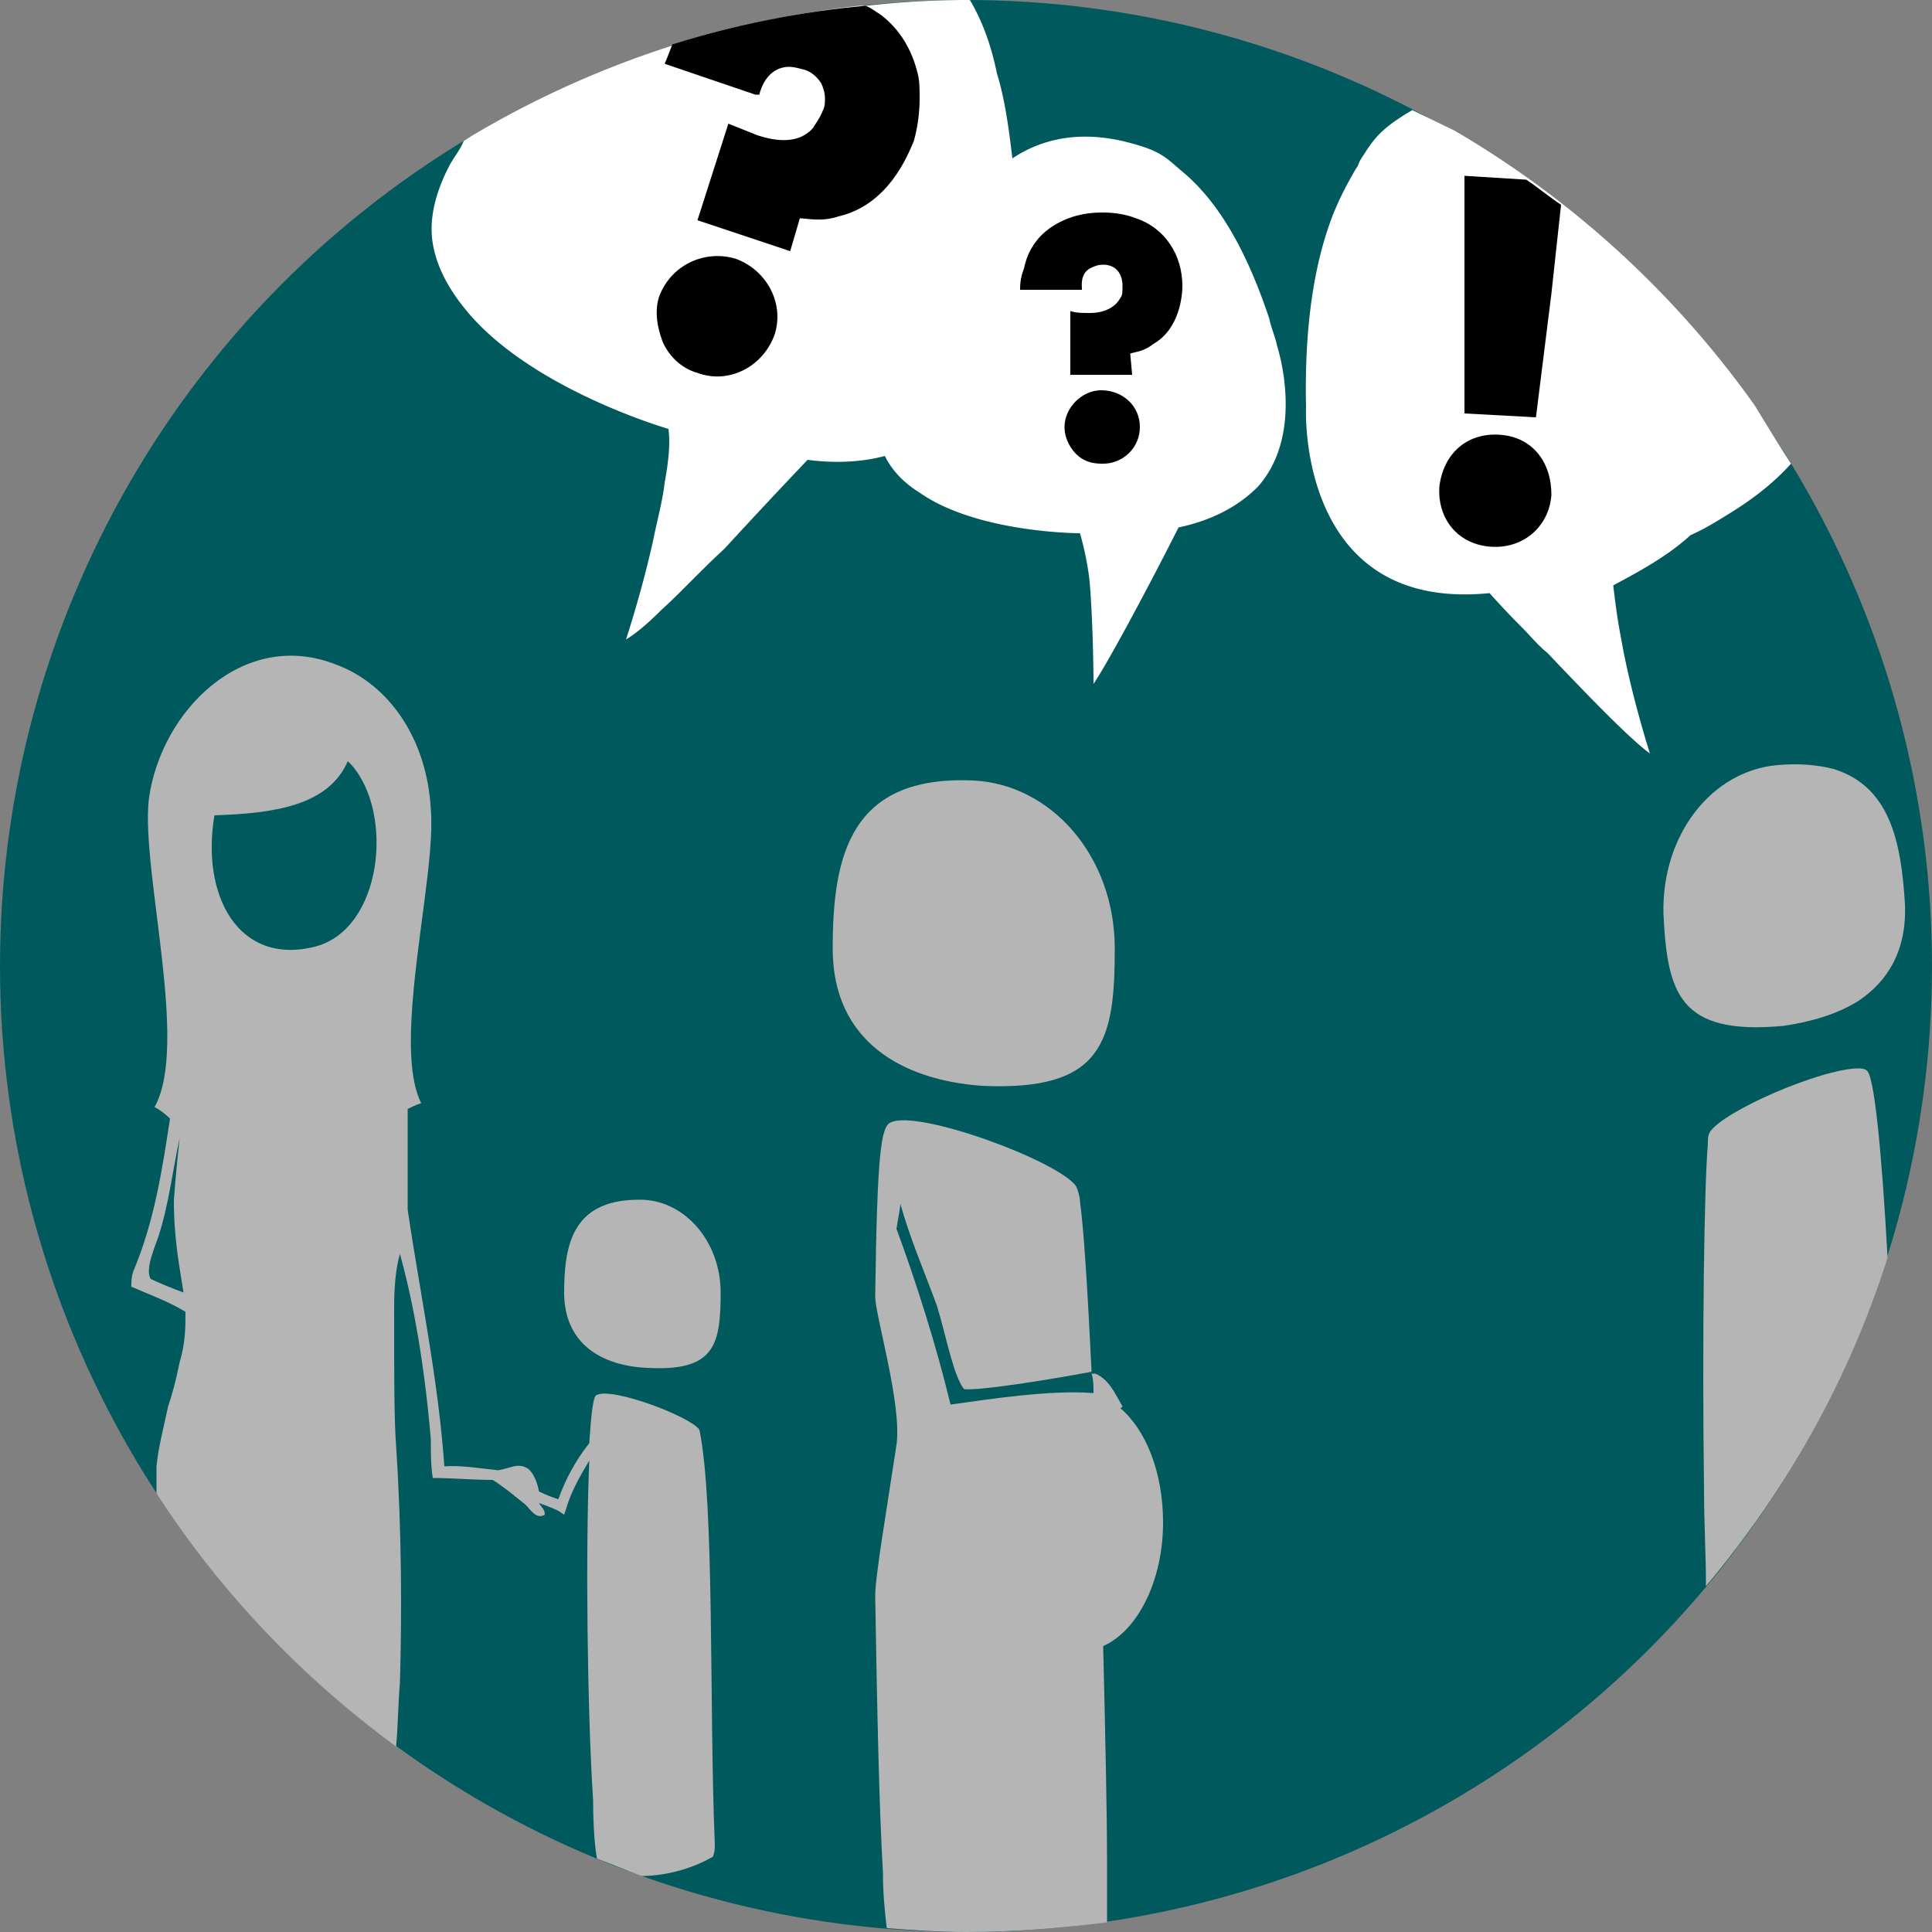 <?xml version="1.0" encoding="UTF-8" standalone="no"?>
<svg version="1.1" width="100" height="100" viewBox="0 0 100 100" xmlns="http://www.w3.org/2000/svg">
  <rect x="0" y="0" width="100" height="100" fill="#808080" stroke="none"/>
  <circle fill="#005a5d" cx="50" cy="50" r="50" />
  <path fill="#b5b5b5" d="m 37,95.5 c 0.2,0.1 0.4,0.1 0.5,0.1 -0.1,0 -0.3,0 -0.5,-0.1 -0.3,-7.12 0,-17.65 -0.8,-21.5 -0.5,-0.7 -4.5,-2.2 -5.3,-1.8 -0.2,0 -0.3,1 -0.4,2.5 -0.72,0.91 -1.24,1.89 -1.6,2.9 -0.3,-0.1 -0.6,-0.2 -1,-0.4 -0.1,-0.5 -0.3,-1 -0.6,-1.2 -0.5,-0.3 -0.9,0 -1.5,0.1 -0.99,-0.1 -1.98,-0.27 -2.8,-0.2 v 0 0 C 22.68,71.34 21.73,66.91 21.1,62.6 v -5.2 c 0.2,-0.1 0.4,-0.2 0.7,-0.3 -0.5,-1 -0.6,-2.6 -0.5,-4.4 0.2,-3.8 1.2,-8.4 1,-10.8 -0.2,-3.7 -2.2,-6.5 -4.9,-7.5 -4.8,-1.9 -9.1,2.4 -9.7,7 -0.4,3.7 2.1,12.7 0.3,15.9 0.2,0.1 0.5,0.3 0.8,0.6 -0.4,2.6 -0.8,5.3 -1.9,7.9 -0.1,0.3 -0.1,0.5 -0.1,0.8 0.932,0.41 1.925,0.76 2.8,1.3 0,0.8 0,1.6 -0.3,2.6 -0.2,1 -0.4,1.7 -0.6,2.3 -0.3,1.4 -0.5,2.1 -0.6,3.1 v 1.4 c 3.3,5.1 7.5,9.5 12.4,13.1 0.1,-1 0.1,-2.1 0.2,-3.3 0.1,-3.5 0.1,-7.7 -0.2,-12.3 -0.1,-1.3 -0.1,-3.6 -0.1,-7.1 0,-1.2 0.1,-2.1 0.3,-2.8 0.5,1.8 1.2,4.9 1.6,9.6 0,0.7 0,1.38 0.1,2 1.05,0 2.06,0.1 3.1,0.1 0.5,0.3 1.1,0.8 1.6,1.2 0.3,0.2 0.6,0.9 1.1,0.6 0,-0.3 -0.2,-0.4 -0.3,-0.6 v 0 c 0.6,0.2 1,0.4 1,0.4 l 0.3,0.2 0.1,-0.3 c 0.26,-0.89 0.69,-1.64 1.2,-2.5 -0.2,4.7 -0.1,13 0.2,17.6 -0.1,0 -0.1,0 -0.2,-0.1 0.1,0.1 0.1,0.1 0.2,0.1 0,1.4 0.1,2.5 0.2,3 0.8,0.3 1.5,0.6 2.3,0.9 1.1,0 2.5,-0.3 3.7,-1 0,0 0.1,-0.2 0.1,-0.6 z M 7.8,66.2 v 0 0 C 7.5,65.7 8,64.6 8.2,64 8.746,62.32 8.947,60.5 9.3,58.9 9.2,59.8 9.1,60.8 9,62.1 9,64.2 9.3,65.6 9.5,66.9 8.89,66.68 8.276,66.42 7.8,66.2 Z M 16.3,49 c -4,1 -5.9,-2.7 -5.2,-6.8 3.1,-0.1 5.9,-0.5 6.9,-2.8 0.11,0.1 0.13,0.13 0.2,0.2 2.2,2.5 1.6,8.5 -1.9,9.4 z" style="stroke-width:0.196" />
  <path fill="#b5b5b5" d="m 33.3,62.1 c -3.6,-0.1 -4.1,2.2 -4.1,4.8 0,2.7 2,3.8 4.3,3.9 3.5,0.2 3.8,-1.2 3.8,-3.9 0,-2.6 -1.8,-4.7 -4,-4.8 z" style="stroke-width:0.196" />
  <path fill="#b5b5b5" d="m 57.1,85.2 c 1.8,-0.8 3.1,-3.4 3.1,-6.4 0,-2.6 -0.9,-4.8 -2.2,-5.9 l 0.1,-0.1 c -0.4,-0.7 -0.7,-1.4 -1.4,-1.7 h -0.2 c 0.1,0.3 0.1,0.7 0.1,1 h -0.1 c -2.13,-0.16 -5.25,0.31 -7.3,0.6 -0.75,-3.11 -1.82,-6.45 -2.8,-9.1 0.1,-0.6 0.2,-1.1 0.2,-1.3 0.5,1.8 1.2,3.4 1.9,5.3 0.46,1.5 0.85,3.63 1.4,4.3 v 0 0 c 0.77,0.1 4.62,-0.52 6.6,-0.9 -0.2,-4.1 -0.4,-7.4 -0.6,-8.8 -0,-0.24 -0.1,-0.57 -0.2,-0.8 -0.9,-1.3 -8.2,-4 -9.6,-3.3 -0.5,0.2 -0.7,1.6 -0.8,9 0,1 1.4,5.6 1.1,7.7 -0.5,3.3 -1.1,6.8 -1.1,7.8 0.1,5.9 0.2,10.9 0.4,14.3 h -0.1 0.1 c 0,1.1 0.1,2.1 0.2,2.9 1.3,0.1 2.7,0.2 4.1,0.2 2.5,0 4.9,-0.2 7.3,-0.5 v -3 c 0,-3 -0.1,-7 -0.2,-11.3 z" style="stroke-width:0.196" />
  <path fill="#b5b5b5" d="m 50.4,40.4 c -6.4,-0.3 -7.3,3.9 -7.3,8.7 0,4.8 3.6,6.8 7.7,7.1 6.3,0.3 6.9,-2.3 6.9,-7.1 0,-4.8 -3.3,-8.5 -7.3,-8.7 z" style="stroke-width:0.196" />
  <path fill="#b5b5b5" d="m 96.6,55.4 c -0.1,-0.1 -0.3,-0.1 -0.4,-0.1 -1.9,0 -7,2.2 -7.7,3.3 -0.1,0.2 -0.1,0.3 -0.1,0.6 -0.2,2.3 -0.3,10.3 -0.2,17.9 0,1.7 0.1,3.4 0.1,5 4.2,-5 7.4,-10.7 9.4,-17 -0.3,-5.5 -0.7,-9.6 -1.1,-9.7 z" style="stroke-width:0.196" />
  <path fill="#b5b5b5" d="m 98.6,46.8 c -0.2,-3.3 -0.8,-6.1 -3.7,-7 -0.8,-0.2 -1.7,-0.3 -2.9,-0.2 -3.4,0.3 -6,3.6 -5.9,7.7 0.2,4.1 0.8,6.3 6.2,5.8 1.4,-0.2 2.8,-0.6 3.9,-1.3 1.5,-1 2.5,-2.6 2.4,-5 z" style="stroke-width:0.196" />
  <path fill="#ffffff" d="M 50 0 C 49.28 0 48.54 0.021 47.8 0.057 A 50.1 50.1 0 0 0 45.71 0.207 C 45.41 0.236 45.1 0.266 44.8 0.301 C 44.66 0.298 44.63 0.296 44.5 0.293 A 50.1 50.1 0 0 0 24.4 7.041 C 24.27 7.131 24.14 7.207 24 7.301 C 23.84 7.711 23.53 8.093 23.3 8.5 C 22.5 10 22.2 11.4 22.4 12.6 C 22.6 13.8 23.2 14.9 24 15.9 C 27.3 20.1 34.6 22.2 34.6 22.2 C 34.7 23 34.6 23.9 34.4 25 C 34.3 25.9 34 27 33.8 28 C 33.2 30.7 32.4 33.1 32.4 33.1 C 32.9 32.8 33.5 32.3 34.2 31.6 C 35.2 30.7 36.3 29.5 37.5 28.4 C 39.7 26 41.8 23.8 41.8 23.8 C 43.3 24 44.7 23.9 45.8 23.6 C 46.2 24.4 46.8 25 47.6 25.5 C 50.6 27.6 55.9 27.6 55.9 27.6 C 56.1 28.3 56.3 29.2 56.4 30.1 C 56.6 32.6 56.6 35.4 56.6 35.4 C 57.2 34.5 58.4 32.3 59.4 30.4 C 60.3 28.7 61 27.3 61 27.3 C 62.9 26.9 64.2 26.1 65.1 25.2 C 67.6 22.4 66.1 17.9 66.1 17.9 C 66 17.4 65.8 17 65.7 16.5 C 64.3 12.3 62.7 10.1 61.1 8.801 C 60.3 8.101 60 7.8 58.5 7.4 C 55.9 6.7 53.9 7.199 52.4 8.199 C 52.2 6.499 52 5.101 51.6 3.801 C 51.3 2.301 50.8 1 50.2 0 L 50 0 z " />
  <g>
    <path d="m 36.1,19.3 c 1.6,0.6 3.4,-0.3 4,-2 0.5,-1.6 -0.4,-3.3 -2,-3.9 -1.6,-0.5 -3.4,0.3 -4,2 -0.3,1 0.1,2 0.2,2.3 0.5,1.1 1.4,1.5 1.8,1.6 z" style="stroke-width:0.196" />
    <path d="m 39.1,4.9 c 0.1,0 0.1,0 0.2,0 0.1,-0.4 0.4,-1.2 1.2,-1.4 0.4,-0.1 0.7,0 1.1,0.1 0.4,0.1 0.7,0.4 0.9,0.7 0,0 0.1,-0.1 0.1,-0.1 0,0 0,0 0,0 0,0 0,0 0,0 0,0 0,0 0,0 0,0 -0.1,0.1 -0.1,0.1 0,0 0,0 0,0 0,0 0.1,-0.1 0.1,-0.1 0,0 0,0 0,0 0,0 0,0 0,0 0,0 0,0 0,0 0,0 -0.1,0.1 -0.1,0.1 0.1,0.2 0.2,0.5 0.2,0.8 0,0.2 0,0.4 -0.1,0.6 C 42.4,6.2 42.2,6.4 42.1,6.6 41.6,7.2 40.7,7.5 39.2,7 38.7,6.8 38.2,6.6 37.7,6.4 l -1.6,5 4.8,1.6 0.5,-1.7 c 0.4,0 1.1,0.2 2,-0.1 C 46,10.6 47,8 47.3,7.3 c 0.2,-0.7 0.3,-1.5 0.3,-2.2 0,-0.5 0,-0.9 -0.1,-1.3 -0.3,0 -0.5,0 -0.8,0 0.2,0 0.4,0 0.6,0 -0.2,0 -0.4,0 -0.6,0 0.3,0 0.5,0 0.8,0 -0.3,-1.2 -0.9,-2.3 -2,-3.1 -0.2,-0.1 -0.4,-0.3 -0.7,-0.4 -3.4,0.3 -6.8,1 -10,2 -0.2,0.5 -0.3,0.8 -0.4,1 z" style="stroke-width:0.196" />
  </g>
  <g>
    <path d="m 57,20.2 c -1,0 -1.9,0.9 -1.9,1.9 0,0.7 0.4,1.2 0.6,1.4 0.5,0.5 1.1,0.5 1.4,0.5 1,0 1.9,-0.8 1.9,-1.9 0,-1.1 -0.9,-1.9 -2,-1.9 z" style="stroke-width:0.196" />
    <path d="m 56.4,13.9 c 0.2,-0.1 0.4,-0.2 0.7,-0.2 0.6,0 1,0.4 1,1.1 0,0.3 0,0.5 -0.1,0.6 -0.2,0.4 -0.7,0.8 -1.6,0.8 -0.4,0 -0.7,0 -1,-0.1 v 3.3 h 3.2 l -0.1,-1.1 c 0.3,-0.1 0.7,-0.1 1.2,-0.5 1.4,-0.8 1.5,-2.6 1.5,-3 0,-1.6 -0.9,-3 -2.4,-3.5 -0.5,-0.2 -1.1,-0.3 -1.7,-0.3 -0.4,0 -1.5,0 -2.6,0.7 -1.1,0.7 -1.4,1.7 -1.5,2.2 -0.2,0.5 -0.2,0.9 -0.2,1.1 H 56 c 0,-0.2 -0.1,-0.8 0.4,-1.1 z" style="stroke-width:0.196" />
  </g>
  <g>
    <path fill="#ffffff" d="M 73.1 5.699 C 71.4 6.699 71.1 7.201 70.4 8.301 C 70.3 8.501 70.3 8.599 70.2 8.699 C 69.8 9.399 69.4 10.1 69 11.1 C 68.1 13.4 67.5 16.6 67.6 21.1 C 67.6 21.1 67.1 31.7 77.1 30.7 C 77.1 30.7 77.8 31.5 78.8 32.5 C 79.2 32.9 79.6 33.4 80.1 33.8 C 82 35.8 84.3 38.2 85.4 39 C 85.4 39 84.4 35.9 83.9 33 C 83.7 32 83.6 31.1 83.5 30.3 C 84.8 29.6 86.3 28.8 87.5 27.7 C 88.2 27.4 89 26.9 89.8 26.4 C 90.9 25.7 91.9 24.9 92.7 24 C 91.98 22.87 91.38 21.9 90.82 20.98 A 50.1 50.1 0 0 0 75.29 6.762 C 74.55 6.405 73.95 6.109 73.1 5.699 z " />
    <path d="m 77.2,28.3 c 1.7,0.1 3,-1.1 3.1,-2.7 0,-1.7 -1,-3 -2.7,-3.1 -1.7,-0.1 -2.9,1 -3.1,2.7 -0.1,1.7 1,3 2.7,3.1 z" style="stroke-width:0.196" />
    <path d="m 75.8,9.1 v 2.8 9.5 l 3.7,0.2 0.8,-6.4 0.5,-4.6 C 80.2,10.2 79.6,9.7 79,9.3 Z" style="stroke-width:0.196" />
  </g>
</svg>

